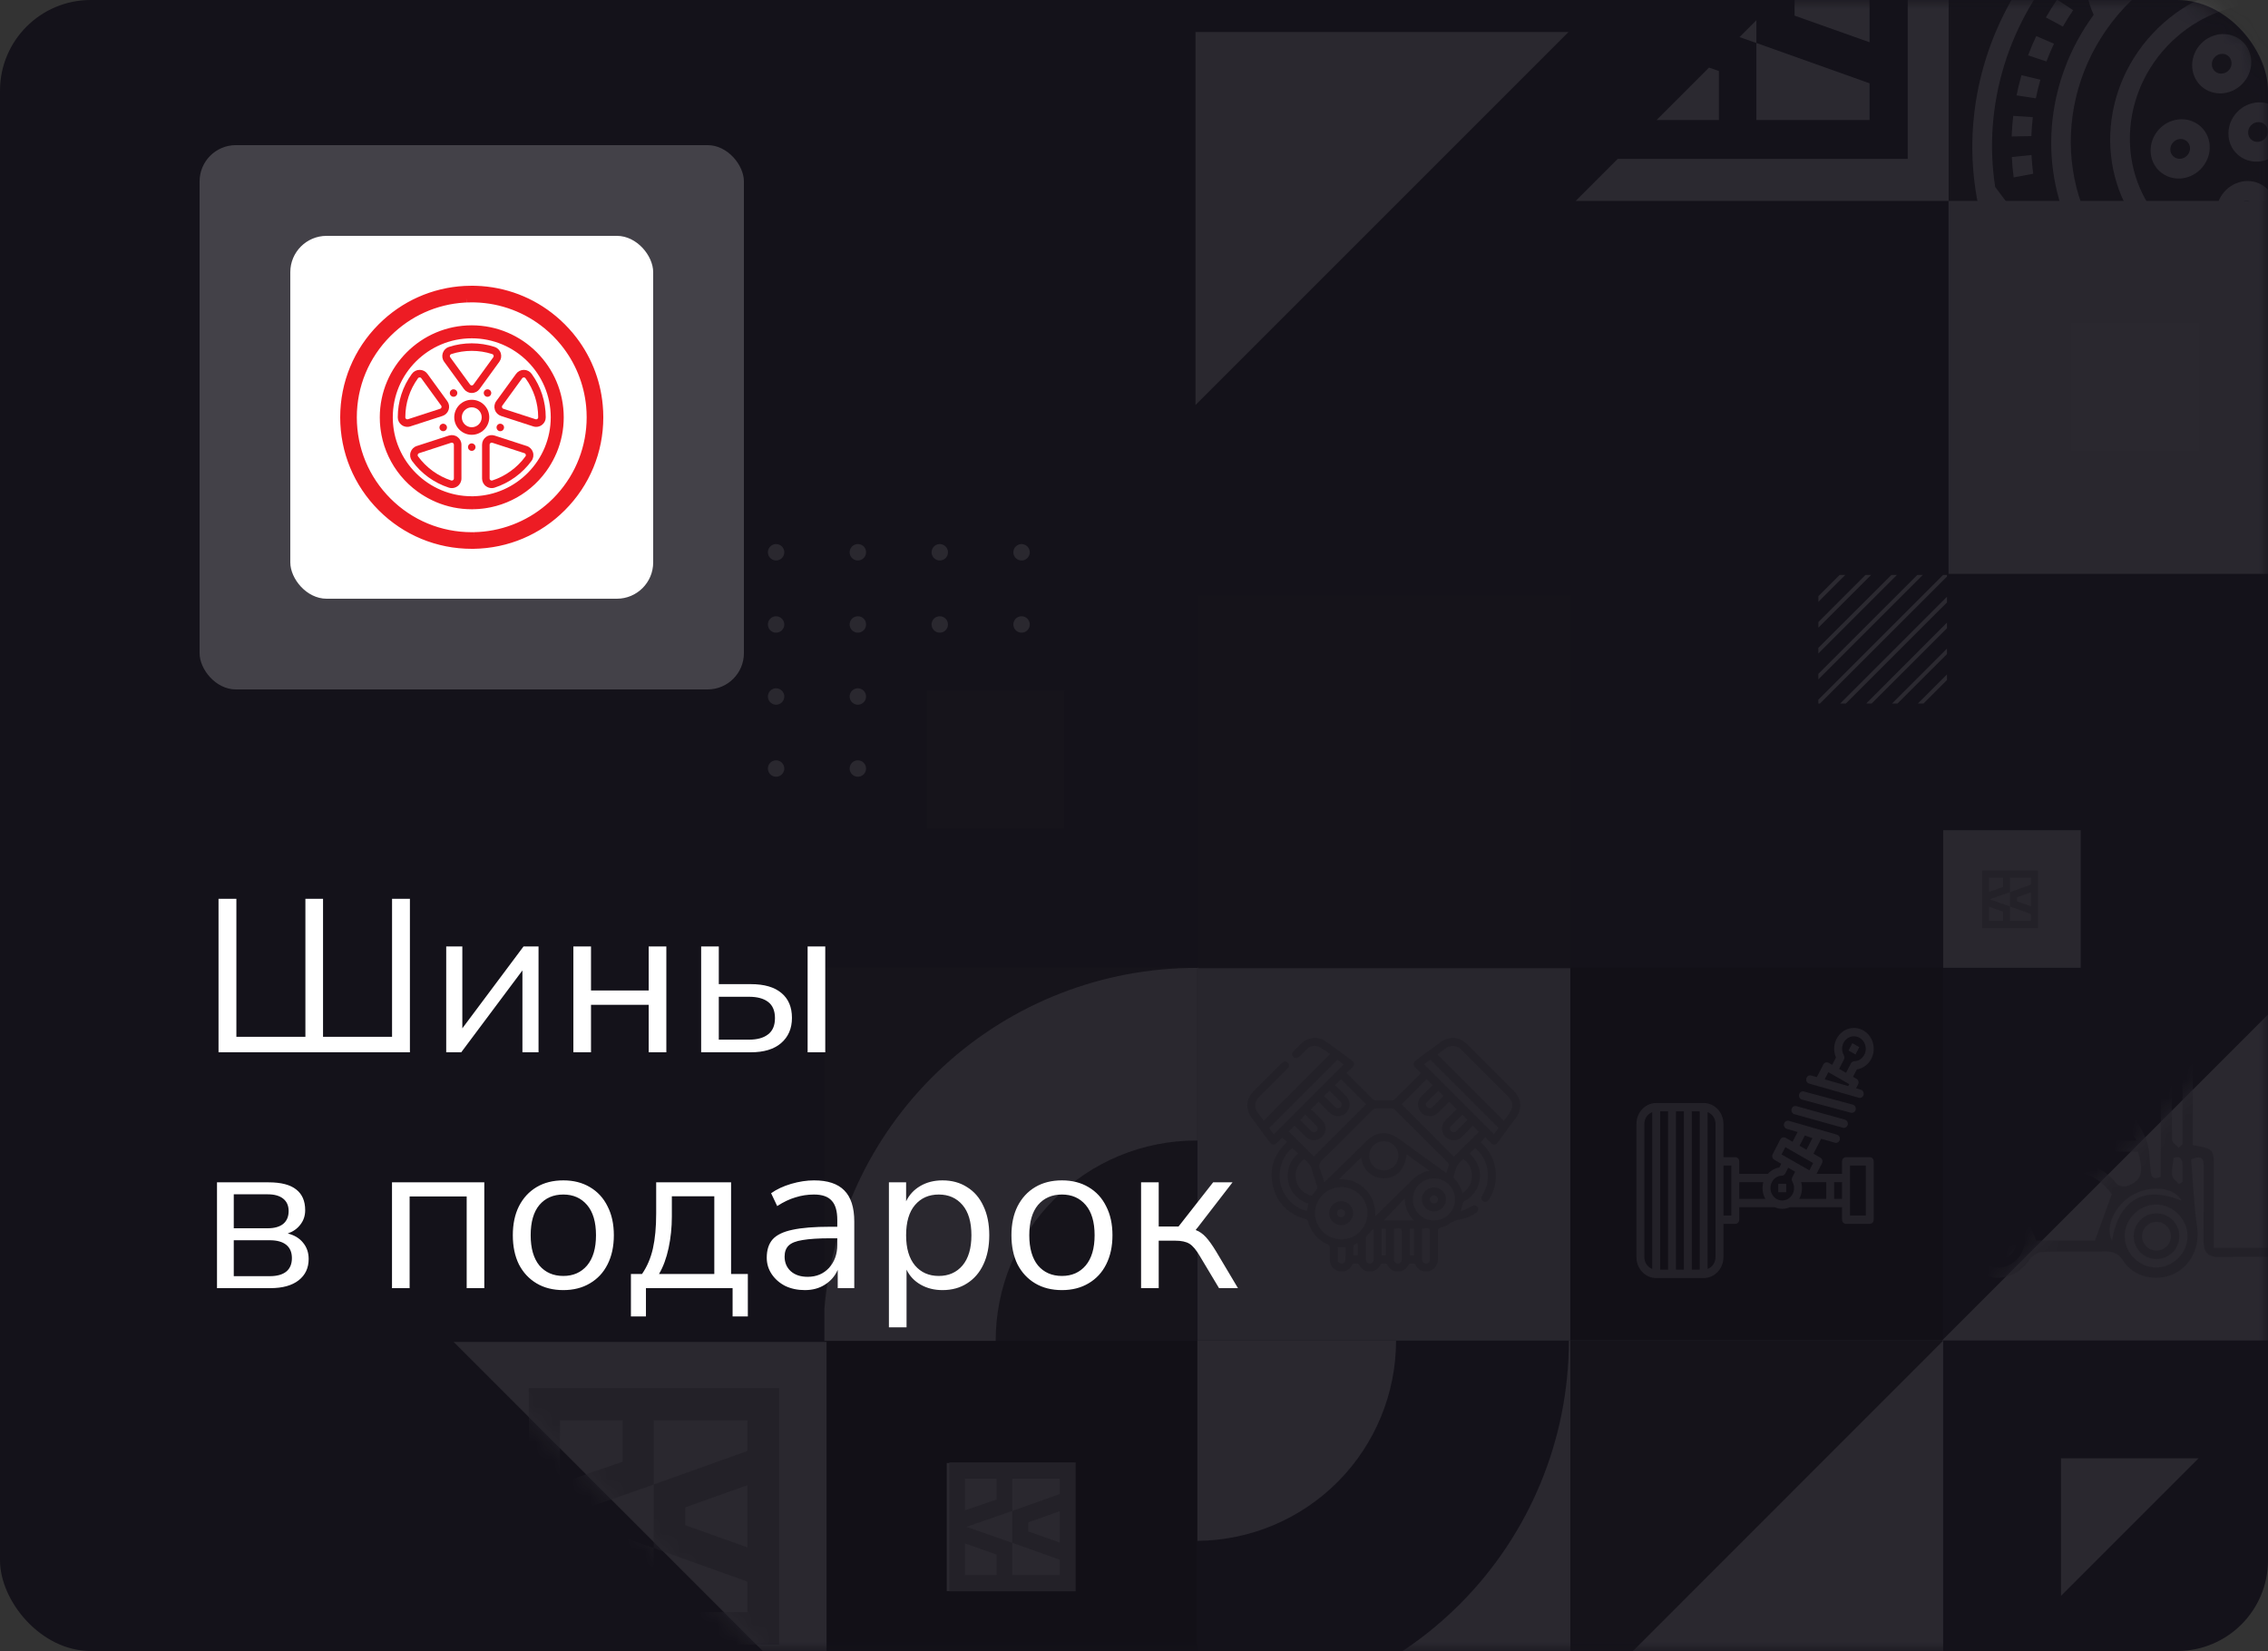 <svg width="125" height="91" viewBox="0 0 125 91" fill="none" xmlns="http://www.w3.org/2000/svg">
<rect x="0" y="0" width="125" height="91" fill="#333333" stroke="none"/>
<rect width="125" height="91" rx="5" fill="#14121A"/>
<g opacity="0.1">
<mask id="mask0_247_2279" style="mask-type:alpha" maskUnits="userSpaceOnUse" x="0" y="0" width="125" height="91">
<rect width="125" height="91" rx="5" fill="#FF1D1D"/>
</mask>
<g mask="url(#mask0_247_2279)">
<path d="M107.389 11.074V-9.481L127.944 -9.481V11.074H107.389Z" fill="#282828"/>
<path d="M106.015 38.775H105.705L107.305 37.175V37.485L106.015 38.775Z" fill="white"/>
<path d="M107.305 32.895V33.205L101.734 38.775H101.424L107.305 32.895Z" fill="white"/>
<path d="M107.305 35.751V36.053L104.582 38.775H104.281L107.305 35.751Z" fill="white"/>
<path d="M107.305 31.689V31.781L100.31 38.775H100.218V38.566L107.095 31.689H107.305Z" fill="white"/>
<path d="M107.305 34.319V34.629L103.158 38.775H102.857L107.305 34.319Z" fill="white"/>
<path d="M102.817 31.689H103.127L100.22 34.595V34.285L102.817 31.689Z" fill="white"/>
<path d="M101.393 31.689H101.703L100.22 33.171V32.861L101.393 31.689Z" fill="white"/>
<path d="M105.671 31.689H105.973L100.218 37.444V37.142L105.671 31.689Z" fill="white"/>
<path d="M104.247 31.689H104.549L100.218 36.019V35.709L104.247 31.689Z" fill="white"/>
<path d="M130.169 1.169C126.974 -1.827 121.806 -1.525 118.649 1.842C115.492 5.209 115.523 10.386 118.718 13.381C121.913 16.377 127.081 16.075 130.237 12.708C133.395 9.341 133.364 4.164 130.169 1.169ZM119.481 12.567C116.713 9.971 116.686 5.484 119.422 2.566C122.158 -0.352 126.637 -0.613 129.406 1.983C132.175 4.579 132.201 9.065 129.465 11.983C126.729 14.901 122.25 15.163 119.481 12.567Z" fill="#F4F4F4"/>
<path d="M125.606 8.362C126.238 7.688 126.232 6.653 125.592 6.054C124.954 5.455 123.92 5.515 123.288 6.188C122.657 6.862 122.663 7.897 123.302 8.496C123.941 9.096 124.975 9.035 125.606 8.362ZM124.065 7.682C123.853 7.483 123.851 7.137 124.061 6.913C124.271 6.688 124.616 6.668 124.829 6.868C125.042 7.067 125.044 7.413 124.833 7.637C124.623 7.861 124.278 7.882 124.065 7.682Z" fill="#F4F4F4"/>
<path d="M123.197 4.924C123.995 4.468 124.309 3.465 123.896 2.687C123.697 2.311 123.358 2.042 122.943 1.931C122.529 1.82 122.087 1.881 121.7 2.102C120.902 2.558 120.589 3.561 121.001 4.339C121.082 4.491 121.184 4.623 121.302 4.734C121.792 5.192 122.555 5.29 123.197 4.924ZM122.199 3.042C122.328 2.969 122.475 2.949 122.613 2.985C122.697 3.007 122.77 3.049 122.83 3.105C122.87 3.143 122.904 3.188 122.931 3.238C123.069 3.498 122.964 3.832 122.698 3.984C122.432 4.136 122.103 4.048 121.966 3.788C121.829 3.529 121.934 3.194 122.199 3.042Z" fill="#F4F4F4"/>
<path d="M121.767 7.857C121.621 6.978 120.781 6.418 119.895 6.61C119.465 6.703 119.089 6.957 118.835 7.325C118.582 7.693 118.481 8.13 118.552 8.557C118.609 8.906 118.777 9.205 119.013 9.427C119.371 9.762 119.889 9.92 120.423 9.804C121.31 9.611 121.912 8.738 121.767 7.857ZM120.246 8.739C120.104 8.77 119.96 8.744 119.842 8.665C119.725 8.588 119.646 8.465 119.623 8.323C119.575 8.03 119.776 7.738 120.071 7.674C120.249 7.636 120.422 7.688 120.541 7.8C120.62 7.874 120.676 7.974 120.695 8.089C120.744 8.384 120.543 8.675 120.246 8.739Z" fill="#F4F4F4"/>
<path d="M124.036 9.986C123.148 9.897 122.315 10.555 122.18 11.451C122.098 11.992 122.289 12.499 122.647 12.835C122.883 13.057 123.193 13.204 123.546 13.24C123.976 13.283 124.406 13.154 124.756 12.878C125.107 12.601 125.336 12.209 125.402 11.774C125.537 10.877 124.924 10.075 124.036 9.986ZM123.709 12.155C123.566 12.141 123.439 12.071 123.353 11.959C123.267 11.846 123.232 11.704 123.254 11.56C123.299 11.261 123.577 11.042 123.873 11.071C123.99 11.083 124.093 11.133 124.172 11.207C124.291 11.319 124.355 11.488 124.327 11.668C124.283 11.966 124.005 12.185 123.709 12.155Z" fill="#F4F4F4"/>
<path fill-rule="evenodd" clip-rule="evenodd" d="M124.233 23.058L124.854 21.929C126.309 21.102 127.348 19.694 127.7 18.052C129.482 17.429 131.16 16.37 132.556 14.881L131.784 14.157C127.785 18.422 121.239 18.805 117.192 15.01C113.145 11.215 113.106 4.658 117.105 0.393C121.105 -3.872 127.65 -4.255 131.697 -0.46C131.775 -0.387 131.862 -0.309 131.951 -0.23L131.959 -0.224C131.992 -0.194 132.025 -0.165 132.058 -0.135C132.064 -0.129 132.07 -0.124 132.077 -0.118C132.081 -0.114 132.086 -0.109 132.091 -0.105L131.316 0.722L132.763 0.726L137.43 -4.251L137.814 -5.435L137.428 -5.797L135.887 -4.154C135.845 -4.197 135.803 -4.24 135.761 -4.284C135.68 -4.368 135.599 -4.452 135.515 -4.531C129.338 -10.322 119.347 -9.738 113.243 -3.228C107.139 3.281 107.198 13.289 113.375 19.081C116.386 21.904 120.302 23.212 124.233 23.058ZM132.854 -0.919C132.803 -0.965 132.753 -1.012 132.702 -1.057C132.616 -1.132 132.534 -1.205 132.461 -1.274C131.534 -2.143 130.484 -2.802 129.37 -3.278C130.498 -4.126 131.928 -4.432 133.272 -4.063L134.834 -3.633C134.9 -3.57 134.964 -3.504 135.028 -3.439C135.06 -3.406 135.092 -3.373 135.124 -3.34L132.854 -0.919ZM132.739 -5.272C131.113 -5.443 129.468 -4.87 128.225 -3.69C124.194 -4.891 119.529 -3.739 116.333 -0.331C116.307 -0.303 116.284 -0.275 116.26 -0.246C116.239 -0.22 116.218 -0.194 116.194 -0.169C115.795 -1.466 116.019 -2.91 116.85 -4.098L117.819 -5.48C122.541 -8.12 128.296 -8.097 132.739 -5.272ZM114.016 -2.504C114.49 -3.01 114.992 -3.474 115.512 -3.903C114.766 -2.394 114.72 -0.677 115.392 0.817C112.642 4.562 112.316 9.444 114.411 13.23C113.039 13.272 111.751 12.685 110.925 11.585L109.965 10.306C109.276 5.894 110.622 1.115 114.016 -2.504ZM110.632 12.925C110.635 12.927 110.637 12.929 110.639 12.932C110.641 12.934 110.644 12.937 110.646 12.94C111.808 14.029 113.416 14.509 115.065 14.256C115.463 14.812 115.913 15.34 116.429 15.824C119.175 18.399 122.961 19.226 126.5 18.396C126.049 19.722 125.029 20.805 123.683 21.311L122.131 21.895C119.208 21.584 116.399 20.386 114.138 18.266C112.516 16.745 111.347 14.911 110.632 12.925Z" fill="#F4F4F4"/>
<path d="M113.204 2.41L112.226 1.987C112.063 2.335 111.911 2.693 111.777 3.051L112.79 3.388C112.914 3.059 113.054 2.73 113.204 2.41Z" fill="#F4F4F4"/>
<path d="M110.959 6.386C110.915 6.763 110.885 7.145 110.872 7.52L111.958 7.502C111.97 7.156 111.997 6.805 112.038 6.458L110.959 6.386Z" fill="#F4F4F4"/>
<path d="M112.455 4.395L111.413 4.144C111.307 4.51 111.216 4.885 111.141 5.258L112.205 5.42C112.274 5.076 112.358 4.731 112.455 4.395Z" fill="#F4F4F4"/>
<path d="M114.261 0.561L113.374 -0.023C113.158 0.295 112.951 0.625 112.759 0.96L113.694 1.465C113.871 1.157 114.062 0.852 114.261 0.561Z" fill="#F4F4F4"/>
<path d="M112.059 9.577C112.014 9.236 111.983 8.889 111.966 8.544L110.881 8.654C110.899 9.029 110.933 9.407 110.982 9.777L112.059 9.577Z" fill="#F4F4F4"/>
<path d="M117.409 17.985L116.797 18.916C117.108 19.112 117.43 19.297 117.757 19.465L118.292 18.49C117.992 18.335 117.695 18.165 117.409 17.985Z" fill="#F4F4F4"/>
<path d="M115.793 16.757L115.041 17.582C115.312 17.829 115.598 18.066 115.889 18.287L116.573 17.407C116.305 17.202 116.042 16.984 115.793 16.757Z" fill="#F4F4F4"/>
<path d="M119.217 18.918L118.762 19.93C119.103 20.07 119.455 20.197 119.808 20.307L120.179 19.264C119.854 19.163 119.531 19.047 119.217 18.918Z" fill="#F4F4F4"/>
<path d="M121.171 19.528L120.886 20.593C121.249 20.673 121.62 20.738 121.989 20.787L122.186 19.706C121.846 19.662 121.505 19.602 121.171 19.528Z" fill="#F4F4F4"/>
<path d="M113.546 15.963C113.771 16.254 114.011 16.538 114.259 16.806L115.072 16.043C114.845 15.797 114.625 15.536 114.418 15.268L113.546 15.963Z" fill="#F4F4F4"/>
<path d="M127.949 11.074V31.63H107.394V11.074H127.949Z" fill="#E7E7E7"/>
<path d="M121.205 17.817V24.878H114.144V17.817H121.205Z" fill="#F4F4F4"/>
<path d="M43.227 30.44C43.227 30.53 43.2 30.617 43.15 30.692C43.101 30.766 43.03 30.824 42.947 30.858C42.865 30.892 42.774 30.901 42.686 30.884C42.598 30.866 42.518 30.823 42.454 30.76C42.391 30.697 42.348 30.616 42.331 30.529C42.313 30.441 42.322 30.35 42.356 30.267C42.391 30.185 42.449 30.114 42.523 30.064C42.597 30.015 42.685 29.988 42.774 29.988C42.894 29.988 43.009 30.036 43.094 30.12C43.179 30.205 43.227 30.32 43.227 30.44Z" fill="#F0F0F0"/>
<path d="M47.732 30.44C47.732 30.53 47.706 30.618 47.656 30.693C47.605 30.767 47.534 30.825 47.451 30.859C47.368 30.893 47.277 30.901 47.189 30.883C47.101 30.865 47.02 30.821 46.957 30.757C46.894 30.693 46.852 30.612 46.835 30.523C46.819 30.435 46.829 30.344 46.865 30.262C46.9 30.179 46.959 30.109 47.035 30.06C47.11 30.012 47.199 29.986 47.288 29.988C47.347 29.988 47.406 30 47.46 30.023C47.515 30.046 47.564 30.079 47.605 30.121C47.647 30.163 47.679 30.213 47.701 30.268C47.723 30.323 47.733 30.381 47.732 30.44Z" fill="#F0F0F0"/>
<path d="M52.248 30.44C52.248 30.53 52.221 30.617 52.172 30.692C52.122 30.766 52.051 30.824 51.969 30.858C51.886 30.892 51.795 30.901 51.707 30.884C51.62 30.866 51.539 30.823 51.476 30.76C51.413 30.697 51.37 30.616 51.352 30.529C51.335 30.441 51.344 30.35 51.378 30.267C51.412 30.185 51.47 30.114 51.544 30.064C51.619 30.015 51.706 29.988 51.796 29.988C51.916 29.988 52.031 30.036 52.115 30.12C52.2 30.205 52.248 30.32 52.248 30.44Z" fill="#F0F0F0"/>
<path d="M56.756 30.44C56.756 30.53 56.729 30.617 56.68 30.692C56.63 30.766 56.559 30.824 56.477 30.858C56.394 30.892 56.303 30.901 56.215 30.884C56.127 30.866 56.047 30.823 55.984 30.76C55.92 30.697 55.877 30.616 55.86 30.529C55.842 30.441 55.851 30.35 55.886 30.267C55.92 30.185 55.978 30.114 56.052 30.064C56.127 30.015 56.214 29.988 56.303 29.988C56.423 29.988 56.538 30.036 56.623 30.12C56.708 30.205 56.756 30.32 56.756 30.44Z" fill="#F0F0F0"/>
<path d="M43.227 34.42C43.227 34.509 43.2 34.596 43.15 34.671C43.101 34.745 43.03 34.803 42.947 34.837C42.865 34.872 42.774 34.881 42.686 34.863C42.598 34.846 42.518 34.803 42.454 34.739C42.391 34.676 42.348 34.596 42.331 34.508C42.313 34.42 42.322 34.329 42.356 34.246C42.391 34.164 42.449 34.093 42.523 34.044C42.597 33.994 42.685 33.967 42.774 33.967C42.894 33.967 43.009 34.015 43.094 34.1C43.179 34.185 43.227 34.3 43.227 34.42Z" fill="#F0F0F0"/>
<path d="M47.732 34.42C47.732 34.51 47.706 34.597 47.656 34.672C47.605 34.746 47.534 34.804 47.451 34.838C47.368 34.872 47.277 34.881 47.189 34.863C47.101 34.844 47.02 34.8 46.957 34.736C46.894 34.672 46.852 34.591 46.835 34.503C46.819 34.414 46.829 34.323 46.865 34.241C46.9 34.158 46.959 34.088 47.035 34.039C47.11 33.991 47.199 33.966 47.288 33.967C47.347 33.967 47.406 33.979 47.46 34.002C47.515 34.025 47.564 34.058 47.605 34.1C47.647 34.142 47.679 34.192 47.701 34.247C47.723 34.302 47.733 34.361 47.732 34.42Z" fill="#F0F0F0"/>
<path d="M52.248 34.419C52.248 34.509 52.221 34.596 52.172 34.67C52.122 34.745 52.051 34.803 51.969 34.837C51.886 34.871 51.795 34.88 51.707 34.863C51.62 34.845 51.539 34.802 51.476 34.739C51.413 34.676 51.37 34.595 51.352 34.507C51.335 34.42 51.344 34.329 51.378 34.246C51.412 34.163 51.47 34.093 51.544 34.043C51.619 33.993 51.706 33.967 51.796 33.967C51.916 33.967 52.031 34.014 52.115 34.099C52.2 34.184 52.248 34.299 52.248 34.419Z" fill="#F0F0F0"/>
<path d="M56.756 34.419C56.756 34.509 56.729 34.596 56.68 34.67C56.63 34.745 56.559 34.803 56.477 34.837C56.394 34.871 56.303 34.88 56.215 34.863C56.127 34.845 56.047 34.802 55.984 34.739C55.92 34.676 55.877 34.595 55.86 34.507C55.842 34.42 55.851 34.329 55.886 34.246C55.92 34.163 55.978 34.093 56.052 34.043C56.127 33.993 56.214 33.967 56.303 33.967C56.423 33.967 56.538 34.014 56.623 34.099C56.708 34.184 56.756 34.299 56.756 34.419Z" fill="#F0F0F0"/>
<path d="M43.227 38.39C43.227 38.479 43.2 38.567 43.15 38.641C43.101 38.715 43.03 38.773 42.947 38.808C42.865 38.842 42.774 38.851 42.686 38.834C42.598 38.816 42.518 38.773 42.454 38.71C42.391 38.646 42.348 38.566 42.331 38.478C42.313 38.39 42.322 38.299 42.356 38.217C42.391 38.134 42.449 38.063 42.523 38.014C42.597 37.964 42.685 37.938 42.774 37.938C42.894 37.938 43.009 37.985 43.094 38.07C43.179 38.155 43.227 38.27 43.227 38.39Z" fill="#F0F0F0"/>
<path d="M47.732 38.39C47.732 38.48 47.706 38.567 47.656 38.642C47.605 38.716 47.534 38.774 47.451 38.808C47.368 38.842 47.277 38.851 47.189 38.833C47.101 38.814 47.02 38.77 46.957 38.706C46.894 38.642 46.852 38.561 46.836 38.473C46.819 38.384 46.829 38.293 46.865 38.211C46.9 38.128 46.959 38.058 47.035 38.01C47.11 37.961 47.199 37.936 47.288 37.937C47.407 37.94 47.52 37.988 47.603 38.073C47.686 38.157 47.732 38.271 47.732 38.39Z" fill="#F0F0F0"/>
<path d="M43.227 42.36C43.227 42.45 43.2 42.537 43.15 42.611C43.101 42.686 43.03 42.744 42.947 42.778C42.865 42.812 42.774 42.821 42.686 42.804C42.598 42.786 42.518 42.743 42.454 42.68C42.391 42.617 42.348 42.536 42.331 42.448C42.313 42.361 42.322 42.27 42.356 42.187C42.391 42.104 42.449 42.034 42.523 41.984C42.597 41.934 42.685 41.908 42.774 41.908C42.894 41.908 43.009 41.955 43.094 42.04C43.179 42.125 43.227 42.24 43.227 42.36Z" fill="#F0F0F0"/>
<path d="M47.732 42.36C47.732 42.45 47.706 42.538 47.656 42.612C47.605 42.687 47.534 42.745 47.451 42.779C47.368 42.813 47.277 42.821 47.189 42.803C47.101 42.785 47.02 42.741 46.957 42.677C46.894 42.613 46.852 42.531 46.836 42.443C46.819 42.355 46.829 42.264 46.865 42.181C46.9 42.099 46.959 42.029 47.035 41.98C47.11 41.931 47.199 41.906 47.288 41.908C47.407 41.91 47.52 41.959 47.603 42.043C47.686 42.128 47.732 42.242 47.732 42.36Z" fill="#F0F0F0"/>
<path d="M107.096 53.333V73.889H86.54V53.333H107.096Z" fill="black"/>
<path d="M58.668 38.08V45.66H51.087V38.08H58.668Z" fill="#282828"/>
<path d="M114.678 45.761V53.341H107.097V45.761H114.678Z" fill="#ECECEC"/>
<path d="M107.096 73.889V94.444H86.54V73.889H107.096Z" fill="#F4F4F4"/>
<path d="M65.986 73.897V94.453H45.431V73.897H65.986Z" fill="black"/>
<path d="M59.242 80.64V87.701H52.181V80.64H59.242Z" fill="#F4F4F4"/>
<path d="M65.992 73.888V53.333H86.548V73.888H65.992Z" fill="#E0E0E0"/>
<path d="M66.035 53.366V32.81H86.591V53.366H66.035Z" fill="#1D1D1D"/>
<path d="M107.096 73.897L86.549 94.453V73.897H107.096Z" fill="#1D1D1D"/>
<path fill-rule="evenodd" clip-rule="evenodd" d="M65.995 73.889V94.444H86.551V73.889H65.995ZM65.996 84.929V94.444C71.432 94.424 76.639 92.251 80.476 88.399C84.313 84.548 86.467 79.333 86.467 73.897H76.943C76.941 76.808 75.79 79.6 73.74 81.666C71.689 83.732 68.906 84.904 65.996 84.929Z" fill="#F0F0F0"/>
<path d="M45.438 73.897V53.341H65.993V73.897H45.438Z" fill="#282828"/>
<path d="M65.992 62.865H65.908C64.459 62.865 63.024 63.151 61.685 63.706C60.346 64.261 59.129 65.074 58.105 66.099C57.08 67.125 56.268 68.342 55.714 69.681C55.16 71.021 54.876 72.456 54.877 73.905H45.437V72.13C45.879 67.005 48.227 62.233 52.018 58.756C55.808 55.279 60.765 53.35 65.908 53.35H65.992V62.865Z" fill="#F4F4F4"/>
<path d="M113.591 80.38H121.172L113.591 87.961V80.38Z" fill="#F4F4F4"/>
<path d="M127.59 73.885H107.034L127.59 53.329V73.885Z" fill="#F0F0F0"/>
<path fill-rule="evenodd" clip-rule="evenodd" d="M86.844 11.074H107.399V-9.481L105.144 -7.226V8.758H89.16L86.844 11.074ZM91.303 6.615H94.737V3.916L94.193 3.725L91.303 6.615ZM95.873 2.045L96.803 2.369V6.615H103.039V4.591L96.803 2.369V1.115L95.873 2.045ZM101.391 -3.473L103.039 -4.06V-5.121L101.391 -3.473ZM98.907 0.861L103.039 2.329V-1.798L98.907 -0.33V0.861Z" fill="white"/>
<path d="M65.89 1.768H86.445L65.89 22.323V1.768Z" fill="#F4F4F4"/>
<path d="M52.32 80.608V87.709H59.282V80.608H52.32ZM53.184 81.504H54.929V82.648L53.184 83.246V81.504ZM54.929 86.813H53.184V85.071L54.929 85.685V86.813ZM58.402 85.021L56.674 84.407V83.909L58.402 83.296V85.021ZM58.402 82.35L55.793 83.279V85.038L58.402 85.967V86.813H55.793V85.038L53.266 84.158L55.793 83.279V81.504H58.402V82.35Z" fill="#B0B0B0"/>
<path d="M45.555 73.962H24.999L45.555 94.518L45.555 73.962Z" fill="#F0F0F0"/>
<mask id="mask1_247_2279" style="mask-type:alpha" maskUnits="userSpaceOnUse" x="24" y="73" width="22" height="22">
<path d="M45.555 73.962H24.999L45.555 94.518L45.555 73.962Z" fill="#D61C24"/>
</mask>
<g mask="url(#mask1_247_2279)">
<path d="M29.148 76.507L29.148 90.642H42.942L42.942 76.507H29.148ZM30.86 78.29H34.317V80.569L30.86 81.758V78.29ZM34.317 88.858H30.86V85.391L34.317 86.613V88.858ZM41.197 85.292L37.773 84.07V83.079L41.197 81.857V85.292ZM41.197 79.974L36.029 81.824V85.325L41.197 87.174V88.858H36.029V85.325L31.022 83.574L36.029 81.824V78.29H41.197V79.974Z" fill="#B0B0B0"/>
</g>
<path d="M109.244 47.971V51.163H112.322V47.971H109.244ZM109.626 48.374H110.397V48.889L109.626 49.157V48.374ZM110.397 50.761H109.626V49.977L110.397 50.253V50.761ZM111.933 49.955L111.169 49.679V49.456L111.933 49.18V49.955ZM111.933 48.755L110.779 49.172V49.963L111.933 50.38V50.761H110.779V49.963L109.662 49.567L110.779 49.172V48.374H111.933V48.755Z" fill="#B0B0B0"/>
<path d="M101.883 57.903L102.091 57.499L102.474 57.718L102.266 58.122L101.883 57.903Z" fill="#B0B0B0"/>
<path d="M98.742 61.132C98.711 61.255 98.78 61.381 98.897 61.413L101.57 62.157C101.589 62.163 101.607 62.165 101.626 62.165C101.747 62.165 101.844 62.062 101.844 61.935C101.844 61.831 101.777 61.74 101.682 61.713L99.008 60.969C98.891 60.937 98.772 61.01 98.742 61.132Z" fill="#B0B0B0"/>
<path d="M99.155 60.327C99.126 60.45 99.196 60.575 99.312 60.606L102.009 61.331C102.027 61.336 102.045 61.338 102.063 61.338C102.183 61.338 102.281 61.234 102.28 61.108C102.28 61.003 102.213 60.912 102.117 60.886L99.42 60.161C99.304 60.129 99.185 60.204 99.155 60.327Z" fill="#B0B0B0"/>
<path d="M98.01 65.712H98.446V65.252H98.01V65.712Z" fill="#B0B0B0"/>
<path d="M101.193 59.339L101.729 59.645L101.92 59.754L101.864 59.863L101.415 59.734L100.567 59.492L100.77 59.097L101.193 59.339ZM102.193 56.659H102.173C102.123 56.659 102.072 56.663 102.021 56.671C101.425 56.764 101.014 57.347 101.102 57.975C101.117 58.082 101.146 58.187 101.189 58.286L100.979 58.693L100.788 58.583C100.682 58.523 100.55 58.564 100.492 58.675L100.135 59.368L99.822 59.28C99.706 59.247 99.586 59.319 99.555 59.442C99.523 59.565 99.592 59.691 99.708 59.724L102.443 60.505C102.461 60.51 102.481 60.513 102.5 60.513C102.62 60.513 102.718 60.41 102.718 60.284C102.718 60.179 102.652 60.088 102.557 60.061L102.297 59.987L102.407 59.772C102.465 59.661 102.426 59.522 102.32 59.461L102.129 59.351L102.339 58.943C102.934 58.851 103.346 58.267 103.258 57.64C103.179 57.073 102.72 56.665 102.193 56.659ZM101.622 58.167C101.433 57.843 101.529 57.419 101.837 57.219C102.144 57.02 102.547 57.121 102.736 57.445C102.925 57.769 102.829 58.194 102.522 58.393C102.424 58.457 102.311 58.492 102.196 58.495C102.118 58.498 102.048 58.543 102.011 58.615L101.745 59.131L101.362 58.913L101.628 58.397C101.665 58.325 101.663 58.237 101.622 58.167Z" fill="#B0B0B0"/>
<path d="M102.833 66.998H101.961V64.242H102.833V66.998ZM101.525 66.079H101.089V65.16H101.525V66.079ZM100.653 66.079H99.16C99.17 66.063 99.178 66.047 99.187 66.03C99.217 65.97 99.243 65.907 99.262 65.842C99.265 65.83 99.269 65.819 99.272 65.808C99.289 65.747 99.301 65.683 99.308 65.62C99.31 65.607 99.31 65.594 99.311 65.582C99.317 65.516 99.317 65.451 99.311 65.385C99.311 65.38 99.31 65.374 99.309 65.368C99.303 65.305 99.291 65.243 99.275 65.181C99.273 65.175 99.273 65.168 99.271 65.161H100.653V66.079ZM98.784 65.125C98.972 65.448 98.877 65.869 98.571 66.067C98.383 66.189 98.15 66.202 97.951 66.102C97.945 66.099 97.924 66.091 97.918 66.089C97.601 65.907 97.483 65.489 97.655 65.154C97.671 65.125 97.689 65.097 97.709 65.07C97.784 64.965 97.886 64.885 98.002 64.84C98.07 64.814 98.14 64.8 98.211 64.798C98.289 64.796 98.359 64.75 98.396 64.678L98.558 64.364L98.941 64.583L98.779 64.896C98.742 64.968 98.744 65.055 98.784 65.125ZM98.398 63.227L99.931 64.104L99.723 64.507L98.819 63.99L98.574 63.851L98.19 63.631L98.398 63.227ZM99.474 62.583L99.892 62.734L99.563 63.371L99.18 63.152L99.474 62.583ZM95.858 66.079V65.16H97.183C97.166 65.224 97.154 65.289 97.148 65.355C97.148 65.363 97.146 65.371 97.145 65.38C97.139 65.445 97.139 65.51 97.145 65.575C97.145 65.585 97.146 65.595 97.147 65.605C97.154 65.669 97.165 65.732 97.182 65.793C97.185 65.803 97.187 65.813 97.19 65.823C97.208 65.885 97.231 65.944 97.258 66.001C97.263 66.01 97.267 66.019 97.272 66.028C97.281 66.045 97.288 66.063 97.298 66.079H95.858ZM95.422 64.931V66.998H94.987V64.242H95.422V64.931ZM94.551 64.012V69.295C94.549 69.586 94.375 69.845 94.115 69.942V61.298C94.375 61.395 94.549 61.654 94.551 61.945V64.012ZM93.679 69.984H93.243V61.255H93.679V69.984ZM92.807 69.984H92.371V61.255H92.807V69.984ZM91.935 69.984H91.499V61.255H91.935V69.984ZM91.063 69.942C90.803 69.845 90.629 69.586 90.627 69.295V61.945C90.629 61.654 90.803 61.395 91.063 61.298V69.942ZM103.051 63.782H101.743C101.623 63.782 101.525 63.885 101.525 64.012V64.701H100.119L100.418 64.121C100.476 64.009 100.437 63.87 100.331 63.809L99.948 63.59L100.372 62.766L101.129 62.984C101.245 63.017 101.365 62.945 101.397 62.823C101.429 62.7 101.36 62.574 101.244 62.541L98.592 61.777C98.476 61.746 98.357 61.82 98.327 61.943C98.298 62.063 98.365 62.185 98.477 62.22L99.076 62.393L98.798 62.932L98.415 62.713C98.309 62.653 98.177 62.694 98.119 62.805L97.704 63.613C97.646 63.724 97.685 63.864 97.791 63.924L98.174 64.143L98.068 64.35C97.995 64.361 97.922 64.38 97.853 64.407C97.694 64.469 97.552 64.57 97.437 64.701H95.858V64.012C95.858 63.885 95.761 63.782 95.64 63.782H94.987V61.945C94.986 61.311 94.498 60.797 93.897 60.796H91.281C90.68 60.797 90.192 61.311 90.192 61.945V69.295C90.192 69.929 90.68 70.443 91.281 70.444H93.897C94.498 70.443 94.986 69.929 94.987 69.295V67.457H95.64C95.761 67.457 95.858 67.355 95.858 67.228V66.538H97.814C98.08 66.659 98.382 66.659 98.648 66.538H101.525V67.228C101.525 67.355 101.623 67.457 101.743 67.457H103.051C103.171 67.457 103.269 67.355 103.269 67.228V64.012C103.269 63.885 103.171 63.782 103.051 63.782Z" fill="#B0B0B0"/>
<mask id="mask2_247_2279" style="mask-type:alpha" maskUnits="userSpaceOnUse" x="107" y="53" width="21" height="21">
<path d="M127.599 73.885H107.044L127.599 53.329V73.885Z" fill="#D61C24"/>
</mask>
<g mask="url(#mask2_247_2279)">
<path d="M109.851 64C109.851 62.474 109.847 61.003 109.851 59.532C109.855 58.55 110.122 58.279 111.09 58.274C112.27 58.268 113.456 58.287 114.638 58.268C115.361 58.256 115.887 58.531 116.246 59.164C116.901 60.318 117.631 61.434 118.209 62.625C118.465 63.156 118.465 63.827 118.522 64.439C118.557 64.819 118.602 65.062 119.092 64.869V57.48L118.289 57.226L118.28 56.96C118.546 56.914 118.812 56.831 119.078 56.827C120.855 56.801 120.855 56.807 120.855 58.581V63.118C122.015 63.321 122.016 63.321 122.016 64.468C122.016 65.842 122.016 67.216 122.016 68.778H126.619L126.643 69.082C126.448 69.147 126.254 69.265 126.058 69.268C124.803 69.284 123.548 69.263 122.293 69.281C121.659 69.29 121.442 68.979 121.448 68.388C121.461 67.012 121.448 65.635 121.454 64.26C121.457 63.857 121.352 63.654 120.764 63.905C120.867 65.121 120.909 66.39 121.092 67.638C121.245 68.688 120.776 69.764 119.795 70.218C118.832 70.662 117.598 70.393 117.024 69.494C116.733 69.039 116.414 68.973 115.955 68.981C114.821 69 113.686 68.967 112.553 69.004C112.325 69.012 112.022 69.186 111.893 69.378C111.253 70.329 110.219 70.687 109.264 70.232C108.309 69.778 107.964 68.774 108.257 67.656C108.411 67.065 108.386 66.421 108.396 65.8C108.416 64.525 108.584 64.293 109.851 64ZM112.209 68.377H115.467L116.39 65.822C115.826 65.006 115.011 64.528 113.842 64.618C112.813 64.698 111.773 64.635 110.738 64.635C108.853 64.635 108.839 64.649 108.987 66.526C108.99 66.564 109.035 66.599 109.06 66.635C110.9 66.171 111.666 66.585 112.209 68.377ZM113.106 59.481L113.399 59.474C113.796 59.953 113.556 60.547 113.594 61.084C113.637 61.673 113.604 62.269 113.604 62.862H117.749C117.006 61.594 116.328 60.407 115.608 59.248C115.489 59.055 115.182 58.88 114.955 58.871C113.951 58.83 112.946 58.853 111.867 58.853C111.867 59.926 111.862 60.932 111.867 61.938C111.872 62.834 112.02 62.954 113.105 62.846L113.106 59.481ZM110.418 64.072C111.525 64.072 112.516 64.124 113.497 64.06C114.749 63.981 115.841 64.201 116.661 65.252C116.757 65.376 117.088 65.429 117.255 65.367C118.045 65.066 118.172 64.621 117.833 63.478C116.181 63.478 114.517 63.482 112.855 63.478C111.692 63.473 111.305 63.077 111.299 61.899C111.295 60.892 111.299 59.885 111.299 58.834C110.868 58.873 110.427 58.706 110.421 59.296C110.411 60.859 110.418 62.422 110.418 64.072ZM118.802 66.391C117.859 66.413 117.068 67.245 117.1 68.18C117.132 69.128 117.962 69.901 118.903 69.861C119.824 69.821 120.577 69.032 120.568 68.116C120.558 67.173 119.734 66.369 118.802 66.391ZM110.141 66.97C109.377 66.963 108.713 67.602 108.689 68.371C108.682 68.563 108.714 68.754 108.782 68.934C108.85 69.114 108.954 69.278 109.087 69.416C109.22 69.555 109.379 69.666 109.556 69.743C109.732 69.819 109.922 69.859 110.114 69.861C110.914 69.87 111.592 69.191 111.578 68.398C111.567 67.641 110.9 66.978 110.141 66.97ZM120.075 63.262L120.289 63.075C120.289 61.314 120.295 59.554 120.277 57.793C120.277 57.66 120.101 57.528 120.007 57.395C119.904 57.518 119.713 57.64 119.711 57.764C119.692 59.454 119.689 61.144 119.715 62.834C119.717 62.978 119.949 63.119 120.075 63.262ZM120.229 66.176C119.892 65.479 118.649 65.298 117.652 65.801C116.593 66.337 115.985 67.589 116.401 68.38C116.786 66.13 118.144 65.326 120.228 66.176H120.229ZM120.102 65.271L120.287 65.151C120.287 64.792 120.298 64.433 120.28 64.078C120.275 63.98 120.204 63.84 120.126 63.803C120.034 63.761 119.805 63.798 119.8 63.826C119.749 64.151 119.681 64.487 119.721 64.807C119.741 64.975 119.967 65.117 120.101 65.271H120.102Z" fill="#B0B0B0"/>
<path fill-rule="evenodd" clip-rule="evenodd" d="M110.131 69.035C110.457 69.035 110.722 68.771 110.722 68.445C110.722 68.119 110.457 67.855 110.131 67.855C109.805 67.855 109.541 68.119 109.541 68.445C109.541 68.771 109.805 69.035 110.131 69.035ZM110.131 69.445C110.684 69.445 111.132 68.997 111.132 68.445C111.132 67.892 110.684 67.444 110.131 67.444C109.579 67.444 109.131 67.892 109.131 68.445C109.131 68.997 109.579 69.445 110.131 69.445Z" fill="#B0B0B0"/>
<path fill-rule="evenodd" clip-rule="evenodd" d="M118.855 68.933C119.294 68.933 119.65 68.576 119.65 68.137C119.65 67.698 119.294 67.342 118.855 67.342C118.415 67.342 118.059 67.698 118.059 68.137C118.059 68.576 118.415 68.933 118.855 68.933ZM118.855 69.394C119.549 69.394 120.112 68.832 120.112 68.137C120.112 67.443 119.549 66.88 118.855 66.88C118.16 66.88 117.598 67.443 117.598 68.137C117.598 68.832 118.16 69.394 118.855 69.394Z" fill="#B0B0B0"/>
</g>
<path d="M70.934 62.937L70.665 62.706C70.591 62.78 70.503 62.868 70.414 62.957C70.228 63.145 70.11 63.138 69.955 62.928C69.631 62.488 69.307 62.048 68.983 61.608C68.634 61.136 68.668 60.569 69.081 60.152C69.593 59.634 70.109 59.121 70.624 58.608C70.758 58.474 70.915 58.475 71.001 58.608C71.064 58.703 71.047 58.805 70.947 58.906C70.547 59.308 70.146 59.709 69.744 60.11C69.628 60.226 69.51 60.342 69.395 60.459C69.144 60.715 69.118 61.041 69.326 61.331C69.434 61.481 69.545 61.627 69.647 61.765L73.31 58.098C73.106 57.966 72.897 57.796 72.66 57.688C72.423 57.581 72.192 57.667 72.005 57.848C71.879 57.971 71.757 58.099 71.631 58.223C71.51 58.343 71.382 58.354 71.284 58.257C71.186 58.159 71.198 58.037 71.321 57.911C71.459 57.771 71.596 57.628 71.74 57.495C72.118 57.15 72.662 57.105 73.08 57.402C73.566 57.747 74.042 58.105 74.52 58.46C74.653 58.559 74.662 58.699 74.545 58.821C74.444 58.928 74.333 59.026 74.22 59.134C74.255 59.174 74.276 59.203 74.301 59.227C74.751 59.679 75.2 60.131 75.654 60.578C75.704 60.623 75.768 60.649 75.835 60.652C76.126 60.66 76.418 60.658 76.71 60.652C76.766 60.652 76.819 60.632 76.862 60.597C77.336 60.128 77.805 59.657 78.276 59.186C78.287 59.172 78.298 59.157 78.308 59.142C78.215 59.049 78.121 58.954 78.026 58.86C77.857 58.691 77.867 58.569 78.061 58.426C78.5 58.101 78.94 57.777 79.38 57.453C79.876 57.087 80.438 57.132 80.874 57.567C81.725 58.42 82.576 59.272 83.427 60.123C83.867 60.562 83.91 61.126 83.54 61.627C83.215 62.066 82.89 62.506 82.566 62.946C82.43 63.13 82.303 63.14 82.14 62.975C82.048 62.882 81.96 62.784 81.86 62.677C81.772 62.78 81.699 62.866 81.607 62.975C81.64 62.993 81.671 63.015 81.7 63.04C82.103 63.429 82.361 63.944 82.43 64.499C82.499 65.055 82.376 65.617 82.082 66.093C82.049 66.15 82.002 66.196 81.946 66.228C81.858 66.271 81.767 66.25 81.7 66.172C81.626 66.086 81.626 65.992 81.686 65.899C81.834 65.664 81.941 65.411 81.981 65.135C82.088 64.39 81.852 63.769 81.301 63.266L81.007 63.581C81.091 63.68 81.207 63.792 81.296 63.923C81.825 64.701 81.561 65.747 80.725 66.198C80.692 66.213 80.664 66.236 80.644 66.266C80.623 66.295 80.611 66.329 80.608 66.365C80.591 66.488 80.55 66.612 80.51 66.773C80.693 66.69 80.855 66.618 81.014 66.543C81.055 66.524 81.09 66.493 81.13 66.472C81.251 66.405 81.373 66.435 81.44 66.546C81.503 66.649 81.474 66.77 81.361 66.846C81.115 67.013 80.846 67.144 80.552 67.195C80.299 67.239 80.07 67.306 79.86 67.47C79.73 67.572 79.552 67.624 79.387 67.666C79.273 67.695 79.248 67.74 79.25 67.847C79.255 68.365 79.255 68.883 79.251 69.4C79.248 69.817 78.943 70.111 78.546 70.082C78.306 70.064 78.123 69.942 78.017 69.729C77.958 69.61 77.867 69.66 77.786 69.649C77.712 69.639 77.661 69.655 77.62 69.734C77.501 69.958 77.308 70.079 77.053 70.083C76.791 70.087 76.591 69.966 76.472 69.736C76.419 69.635 76.349 69.648 76.269 69.648C76.189 69.648 76.119 69.635 76.066 69.737C75.948 69.966 75.746 70.087 75.485 70.083C75.227 70.081 75.033 69.958 74.916 69.733C74.871 69.645 74.811 69.642 74.737 69.649C74.658 69.656 74.576 69.617 74.518 69.729C74.454 69.859 74.347 69.964 74.216 70.026C74.084 70.087 73.936 70.103 73.794 70.069C73.49 69.995 73.293 69.748 73.286 69.424C73.281 69.198 73.282 68.972 73.286 68.746C73.287 68.67 73.265 68.63 73.191 68.598C72.618 68.344 72.249 67.915 72.089 67.306C72.08 67.282 72.065 67.26 72.047 67.242C72.028 67.224 72.005 67.21 71.981 67.202C71.046 66.947 70.418 66.362 70.172 65.429C69.928 64.505 70.177 63.691 70.859 63.015C70.882 62.992 70.904 62.968 70.934 62.937ZM72.987 65.164C73.03 65.124 73.061 65.097 73.089 65.069C73.842 64.334 74.594 63.599 75.346 62.863C75.853 62.368 76.475 62.321 77.053 62.735C77.82 63.287 78.585 63.84 79.349 64.396C79.464 64.48 79.581 64.562 79.711 64.656C79.756 64.517 79.792 64.392 79.838 64.27C79.868 64.191 79.855 64.139 79.793 64.077C78.82 63.109 77.849 62.139 76.879 61.169C76.832 61.127 76.773 61.102 76.71 61.098C76.419 61.091 76.127 61.09 75.835 61.098C75.768 61.101 75.705 61.127 75.655 61.172C74.737 62.084 73.83 63.007 72.902 63.909C72.713 64.093 72.656 64.244 72.764 64.486C72.858 64.699 72.911 64.928 72.987 65.164ZM79.223 58.115L82.881 61.778C82.98 61.643 83.082 61.506 83.182 61.367C83.429 61.026 83.404 60.72 83.103 60.421C82.768 60.087 82.434 59.753 82.101 59.419C81.581 58.899 81.061 58.379 80.541 57.859C80.31 57.63 79.998 57.58 79.743 57.742C79.563 57.856 79.398 57.989 79.223 58.115ZM78.774 64.525L77.524 63.627C77.427 64.435 77.024 64.89 76.379 64.943C76.086 64.973 75.792 64.894 75.552 64.722C75.242 64.501 75.071 64.195 75.021 63.796L73.796 64.995C74.394 64.974 74.872 65.164 75.263 65.562C75.653 65.96 75.817 66.457 75.798 67.024C75.812 67.016 75.826 67.007 75.839 66.996L77.132 65.728C77.361 65.503 77.592 65.281 77.817 65.052C78.076 64.788 78.376 64.599 78.774 64.526V64.525ZM73.911 65.434C73.53 65.435 73.166 65.588 72.897 65.857C72.629 66.127 72.478 66.492 72.478 66.872C72.479 67.659 73.129 68.306 73.917 68.306C74.107 68.308 74.296 68.272 74.472 68.201C74.648 68.129 74.809 68.024 74.944 67.89C75.079 67.756 75.186 67.597 75.259 67.421C75.332 67.245 75.369 67.057 75.369 66.867C75.368 66.676 75.33 66.488 75.257 66.313C75.183 66.138 75.075 65.978 74.939 65.845C74.804 65.712 74.643 65.607 74.466 65.536C74.29 65.465 74.101 65.43 73.911 65.433V65.434ZM73.58 59.818C73.684 59.916 73.789 60.015 73.892 60.115C73.994 60.216 74.096 60.317 74.196 60.421C74.47 60.71 74.439 61.148 74.129 61.389C73.868 61.591 73.518 61.566 73.266 61.32C73.064 61.123 72.869 60.917 72.676 60.719L72.235 61.156C72.269 61.174 72.314 61.186 72.342 61.215C72.522 61.39 72.702 61.564 72.874 61.747C73.108 61.997 73.122 62.347 72.918 62.602C72.673 62.908 72.239 62.933 71.95 62.651C71.745 62.452 71.547 62.244 71.353 62.047L71.03 62.364L72.409 63.745L75.289 60.867L73.908 59.486L73.58 59.818ZM77.252 60.865L80.133 63.752L81.503 62.384L81.178 62.049C80.981 62.251 80.784 62.461 80.576 62.66C80.39 62.84 80.164 62.897 79.916 62.811C79.668 62.724 79.523 62.547 79.484 62.29C79.449 62.061 79.533 61.871 79.695 61.712C79.892 61.52 80.088 61.328 80.281 61.139L79.87 60.727C79.843 60.751 79.813 60.778 79.785 60.807C79.612 60.979 79.442 61.15 79.27 61.321C79.118 61.471 78.936 61.545 78.722 61.516C78.458 61.481 78.276 61.333 78.189 61.082C78.103 60.831 78.165 60.601 78.349 60.413C78.55 60.208 78.758 60.011 78.957 59.816L78.627 59.485L77.252 60.865ZM79.026 67.27C79.256 67.271 79.481 67.204 79.673 67.077C79.864 66.95 80.014 66.769 80.103 66.557C80.191 66.344 80.215 66.111 80.171 65.885C80.127 65.659 80.016 65.452 79.854 65.289C79.692 65.126 79.485 65.015 79.26 64.97C79.034 64.924 78.8 64.947 78.588 65.035C78.375 65.122 78.193 65.271 78.065 65.462C77.937 65.653 77.869 65.878 77.869 66.108C77.869 66.415 77.991 66.71 78.208 66.928C78.424 67.146 78.719 67.269 79.026 67.27ZM73.717 58.414L69.95 62.179L70.201 62.516L74.053 58.665L73.717 58.414ZM82.593 62.169L78.832 58.405L78.487 58.66L82.338 62.513L82.593 62.169ZM76.268 64.509C76.427 64.509 76.582 64.462 76.714 64.374C76.847 64.285 76.95 64.16 77.011 64.013C77.072 63.866 77.088 63.705 77.057 63.549C77.026 63.393 76.95 63.249 76.838 63.137C76.726 63.024 76.583 62.947 76.427 62.916C76.271 62.884 76.109 62.9 75.962 62.96C75.815 63.02 75.689 63.123 75.601 63.255C75.512 63.387 75.464 63.542 75.463 63.701C75.463 63.807 75.483 63.912 75.523 64.01C75.563 64.108 75.623 64.198 75.697 64.273C75.772 64.348 75.861 64.407 75.959 64.448C76.057 64.488 76.162 64.509 76.268 64.509ZM71.545 63.58L71.228 63.282C70.668 63.69 70.39 64.58 70.599 65.344C70.824 66.162 71.536 66.665 72.035 66.741C72.06 66.605 72.084 66.469 72.109 66.333C70.904 65.992 70.551 64.413 71.545 63.58ZM71.877 63.883C71.513 64.176 71.352 64.543 71.427 64.989C71.502 65.434 71.772 65.73 72.197 65.887C72.271 65.914 72.312 65.901 72.356 65.833C72.419 65.737 72.504 65.657 72.568 65.561C72.595 65.522 72.613 65.457 72.6 65.414C72.507 65.103 72.385 64.8 72.311 64.486C72.247 64.219 72.066 64.062 71.877 63.883ZM80.599 65.766C80.948 65.52 81.128 65.204 81.125 64.796C81.121 64.417 80.963 64.113 80.642 63.876C80.522 64.014 80.382 64.128 80.304 64.275C80.213 64.448 80.174 64.645 80.12 64.835C80.115 64.855 80.115 64.876 80.119 64.897C80.123 64.917 80.132 64.936 80.144 64.952C80.367 65.176 80.515 65.441 80.599 65.766ZM77.425 66.096L77.393 66.081C77.014 66.483 76.635 66.885 76.278 67.263H77.918C77.591 66.927 77.433 66.543 77.425 66.096ZM76.828 67.722V68.82C76.828 69.021 76.825 69.222 76.829 69.423C76.832 69.551 76.917 69.638 77.032 69.642C77.155 69.648 77.245 69.563 77.257 69.43C77.26 69.394 77.259 69.356 77.259 69.32V68.077C77.26 67.68 77.26 67.68 76.829 67.722H76.828ZM78.381 67.727V68.693C78.381 68.935 78.379 69.178 78.382 69.42C78.384 69.55 78.466 69.636 78.582 69.642C78.705 69.649 78.795 69.565 78.808 69.432C78.811 69.395 78.809 69.358 78.809 69.321C78.809 68.902 78.809 68.483 78.809 68.063C78.81 67.662 78.81 67.662 78.382 67.727H78.381ZM75.707 67.782L75.661 67.753C75.544 67.879 75.426 68.004 75.316 68.134C75.29 68.17 75.277 68.213 75.278 68.257C75.275 68.63 75.276 69.004 75.278 69.377C75.278 69.55 75.362 69.646 75.5 69.643C75.632 69.64 75.709 69.545 75.71 69.379C75.71 68.981 75.71 68.583 75.71 68.185L75.707 67.782ZM73.274 60.123L72.97 60.407C73.179 60.614 73.381 60.818 73.588 61.017C73.682 61.107 73.803 61.102 73.884 61.017C73.965 60.932 73.967 60.82 73.879 60.729C73.68 60.523 73.474 60.323 73.274 60.123ZM79.274 60.12C79.064 60.328 78.851 60.531 78.646 60.743C78.565 60.827 78.578 60.943 78.656 61.02C78.734 61.096 78.85 61.108 78.934 61.027C79.145 60.825 79.348 60.613 79.558 60.402C79.46 60.306 79.367 60.214 79.274 60.12ZM71.66 61.735C71.861 61.937 72.061 62.143 72.267 62.343C72.356 62.431 72.472 62.427 72.554 62.348C72.574 62.33 72.59 62.308 72.601 62.283C72.613 62.259 72.619 62.233 72.62 62.206C72.62 62.179 72.615 62.152 72.605 62.127C72.595 62.102 72.58 62.079 72.561 62.06C72.359 61.851 72.15 61.649 71.94 61.439L71.66 61.735ZM80.601 61.443C80.385 61.657 80.169 61.862 79.962 62.078C79.888 62.156 79.905 62.272 79.979 62.346C80.053 62.419 80.17 62.435 80.246 62.36C80.461 62.153 80.666 61.936 80.875 61.724L80.601 61.443ZM76.379 69.199V67.722H76.154V69.199H76.379ZM77.707 67.719V69.199H77.932V67.719H77.707ZM73.732 68.744C73.732 68.992 73.724 69.233 73.736 69.472C73.741 69.582 73.846 69.649 73.955 69.642C74.007 69.64 74.056 69.618 74.092 69.581C74.129 69.544 74.149 69.495 74.15 69.443C74.156 69.3 74.153 69.156 74.153 69.013C74.153 68.921 74.153 68.829 74.153 68.744H73.732ZM74.826 68.501C74.734 68.561 74.613 68.599 74.605 68.652C74.58 68.831 74.595 69.015 74.595 69.194H74.836C74.836 68.995 74.836 68.807 74.836 68.619C74.835 68.592 74.831 68.565 74.826 68.501Z" fill="#B0B0B0"/>
<path d="M73.911 67.53C73.78 67.529 73.653 67.489 73.545 67.415C73.437 67.342 73.353 67.238 73.304 67.116C73.255 66.995 73.243 66.862 73.27 66.734C73.296 66.606 73.36 66.489 73.453 66.397C73.546 66.305 73.664 66.243 73.792 66.218C73.92 66.194 74.053 66.207 74.174 66.258C74.294 66.308 74.397 66.393 74.469 66.502C74.542 66.611 74.58 66.739 74.58 66.87C74.58 66.957 74.562 67.043 74.528 67.124C74.495 67.205 74.445 67.278 74.383 67.339C74.321 67.401 74.247 67.449 74.166 67.482C74.085 67.515 73.998 67.531 73.911 67.53ZM73.911 67.09C73.955 67.091 73.998 67.079 74.035 67.055C74.072 67.031 74.101 66.996 74.119 66.955C74.136 66.915 74.141 66.87 74.132 66.827C74.124 66.783 74.103 66.743 74.072 66.712C74.041 66.681 74.001 66.659 73.958 66.651C73.915 66.642 73.87 66.647 73.829 66.663C73.788 66.68 73.754 66.709 73.729 66.746C73.705 66.783 73.692 66.826 73.692 66.87C73.693 66.928 73.716 66.983 73.757 67.024C73.797 67.065 73.852 67.089 73.91 67.09H73.911Z" fill="#B0B0B0"/>
<path d="M79.031 66.773C78.9 66.773 78.772 66.734 78.663 66.661C78.553 66.588 78.468 66.485 78.418 66.364C78.368 66.243 78.354 66.11 78.38 65.981C78.405 65.852 78.468 65.734 78.56 65.641C78.653 65.548 78.77 65.485 78.899 65.459C79.028 65.433 79.161 65.445 79.282 65.495C79.404 65.544 79.507 65.629 79.581 65.737C79.654 65.846 79.694 65.974 79.695 66.105C79.695 66.193 79.678 66.279 79.645 66.36C79.612 66.441 79.563 66.514 79.501 66.576C79.439 66.638 79.366 66.688 79.285 66.721C79.205 66.755 79.118 66.773 79.031 66.773ZM79.253 66.109C79.253 66.079 79.247 66.05 79.236 66.023C79.224 65.996 79.208 65.972 79.187 65.951C79.166 65.931 79.142 65.915 79.115 65.903C79.088 65.892 79.059 65.887 79.029 65.887C79 65.887 78.971 65.893 78.944 65.904C78.917 65.915 78.893 65.932 78.872 65.953C78.852 65.973 78.835 65.998 78.824 66.025C78.813 66.052 78.808 66.081 78.808 66.11C78.808 66.169 78.832 66.226 78.874 66.267C78.915 66.309 78.972 66.332 79.031 66.332C79.09 66.332 79.147 66.308 79.188 66.266C79.23 66.224 79.253 66.168 79.253 66.109Z" fill="#B0B0B0"/>
</g>
</g>
<path d="M12.044 58V49.54H13.028V57.148H16.832V49.54H17.804V57.148H21.608V49.54H22.592V58H12.044ZM24.593 58V52.168H25.481V56.68L28.853 52.168H29.681V58H28.793V53.488L25.421 58H24.593ZM31.601 58V52.168H32.573V54.592H35.753V52.168H36.725V58H35.753V55.384H32.573V58H31.601ZM38.644 58V52.168H39.616V54.244H41.38C42.124 54.244 42.688 54.408 43.072 54.736C43.456 55.056 43.648 55.512 43.648 56.104C43.648 56.688 43.448 57.152 43.048 57.496C42.656 57.832 42.1 58 41.38 58H38.644ZM44.512 58V52.168H45.484V58H44.512ZM39.616 57.304H41.284C41.732 57.304 42.08 57.208 42.328 57.016C42.584 56.824 42.712 56.524 42.712 56.116C42.712 55.716 42.588 55.42 42.34 55.228C42.092 55.036 41.74 54.94 41.284 54.94H39.616V57.304ZM11.96 71V65.168H14.804C15.492 65.168 16 65.3 16.328 65.564C16.656 65.82 16.82 66.2 16.82 66.704C16.82 67.008 16.732 67.272 16.556 67.496C16.388 67.72 16.156 67.884 15.86 67.988C16.22 68.076 16.5 68.244 16.7 68.492C16.908 68.74 17.012 69.04 17.012 69.392C17.012 69.888 16.828 70.28 16.46 70.568C16.092 70.856 15.572 71 14.9 71H11.96ZM12.884 67.7H14.756C15.124 67.7 15.408 67.62 15.608 67.46C15.808 67.292 15.908 67.056 15.908 66.752C15.908 66.456 15.808 66.228 15.608 66.068C15.408 65.908 15.124 65.828 14.756 65.828H12.884V67.7ZM12.884 70.34H14.864C15.264 70.34 15.568 70.256 15.776 70.088C15.984 69.92 16.088 69.672 16.088 69.344C16.088 69.024 15.984 68.78 15.776 68.612C15.568 68.444 15.264 68.36 14.864 68.36H12.884V70.34ZM21.605 71V65.168H26.692V71H25.721V65.948H22.576V71H21.605ZM31.048 71.108C30.48 71.108 29.988 70.984 29.572 70.736C29.156 70.488 28.832 70.14 28.6 69.692C28.376 69.236 28.264 68.7 28.264 68.084C28.264 67.468 28.376 66.936 28.6 66.488C28.832 66.032 29.156 65.68 29.572 65.432C29.988 65.184 30.48 65.06 31.048 65.06C31.608 65.06 32.096 65.184 32.512 65.432C32.936 65.68 33.26 66.032 33.484 66.488C33.716 66.936 33.832 67.468 33.832 68.084C33.832 68.7 33.716 69.236 33.484 69.692C33.26 70.14 32.936 70.488 32.512 70.736C32.096 70.984 31.608 71.108 31.048 71.108ZM31.048 70.328C31.592 70.328 32.028 70.136 32.356 69.752C32.684 69.36 32.848 68.804 32.848 68.084C32.848 67.356 32.684 66.8 32.356 66.416C32.028 66.032 31.592 65.84 31.048 65.84C30.496 65.84 30.056 66.032 29.728 66.416C29.408 66.8 29.248 67.356 29.248 68.084C29.248 68.804 29.408 69.36 29.728 69.752C30.056 70.136 30.496 70.328 31.048 70.328ZM34.773 72.56V70.22H35.385C35.665 69.812 35.865 69.344 35.985 68.816C36.105 68.28 36.165 67.636 36.165 66.884V65.168H40.293V70.22H41.217V72.56H40.377V71H35.601V72.56H34.773ZM36.321 70.22H39.369V65.936H37.029V67.052C37.029 67.652 36.969 68.232 36.849 68.792C36.729 69.352 36.553 69.828 36.321 70.22ZM44.359 71.108C43.959 71.108 43.599 71.032 43.279 70.88C42.967 70.72 42.719 70.504 42.535 70.232C42.351 69.96 42.259 69.656 42.259 69.32C42.259 68.896 42.367 68.56 42.583 68.312C42.807 68.064 43.171 67.888 43.675 67.784C44.187 67.672 44.883 67.616 45.763 67.616H46.147V67.244C46.147 66.748 46.043 66.392 45.835 66.176C45.635 65.952 45.311 65.84 44.863 65.84C44.511 65.84 44.171 65.892 43.843 65.996C43.515 66.092 43.179 66.252 42.835 66.476L42.499 65.768C42.803 65.552 43.171 65.38 43.603 65.252C44.043 65.124 44.463 65.06 44.863 65.06C45.615 65.06 46.171 65.244 46.531 65.612C46.899 65.98 47.083 66.552 47.083 67.328V71H46.171V69.992C46.019 70.336 45.783 70.608 45.463 70.808C45.151 71.008 44.783 71.108 44.359 71.108ZM44.515 70.376C44.995 70.376 45.387 70.212 45.691 69.884C45.995 69.548 46.147 69.124 46.147 68.612V68.252H45.775C45.127 68.252 44.615 68.284 44.239 68.348C43.871 68.404 43.611 68.508 43.459 68.66C43.315 68.804 43.243 69.004 43.243 69.26C43.243 69.588 43.355 69.856 43.579 70.064C43.811 70.272 44.123 70.376 44.515 70.376ZM48.992 73.16V65.168H49.94V66.212C50.115 65.852 50.376 65.572 50.719 65.372C51.072 65.164 51.48 65.06 51.944 65.06C52.464 65.06 52.916 65.184 53.3 65.432C53.691 65.672 53.992 66.02 54.2 66.476C54.416 66.924 54.523 67.46 54.523 68.084C54.523 68.7 54.416 69.236 54.2 69.692C53.992 70.14 53.691 70.488 53.3 70.736C52.916 70.984 52.464 71.108 51.944 71.108C51.495 71.108 51.096 71.008 50.743 70.808C50.392 70.608 50.132 70.332 49.964 69.98V73.16H48.992ZM51.739 70.328C52.283 70.328 52.719 70.136 53.047 69.752C53.376 69.36 53.539 68.804 53.539 68.084C53.539 67.356 53.376 66.8 53.047 66.416C52.719 66.032 52.283 65.84 51.739 65.84C51.196 65.84 50.76 66.032 50.431 66.416C50.103 66.8 49.94 67.356 49.94 68.084C49.94 68.804 50.103 69.36 50.431 69.752C50.76 70.136 51.196 70.328 51.739 70.328ZM58.529 71.108C57.961 71.108 57.469 70.984 57.053 70.736C56.637 70.488 56.313 70.14 56.081 69.692C55.857 69.236 55.745 68.7 55.745 68.084C55.745 67.468 55.857 66.936 56.081 66.488C56.313 66.032 56.637 65.68 57.053 65.432C57.469 65.184 57.961 65.06 58.529 65.06C59.089 65.06 59.577 65.184 59.993 65.432C60.417 65.68 60.741 66.032 60.965 66.488C61.197 66.936 61.313 67.468 61.313 68.084C61.313 68.7 61.197 69.236 60.965 69.692C60.741 70.14 60.417 70.488 59.993 70.736C59.577 70.984 59.089 71.108 58.529 71.108ZM58.529 70.328C59.073 70.328 59.509 70.136 59.837 69.752C60.165 69.36 60.329 68.804 60.329 68.084C60.329 67.356 60.165 66.8 59.837 66.416C59.509 66.032 59.073 65.84 58.529 65.84C57.977 65.84 57.537 66.032 57.209 66.416C56.889 66.8 56.729 67.356 56.729 68.084C56.729 68.804 56.889 69.36 57.209 69.752C57.537 70.136 57.977 70.328 58.529 70.328ZM62.89 71V65.168H63.862V67.604H64.954L66.862 65.168H67.93L65.902 67.796C66.11 67.876 66.298 68.008 66.466 68.192C66.634 68.376 66.822 68.64 67.03 68.984L68.23 71H67.186L66.13 69.236C65.93 68.892 65.738 68.664 65.554 68.552C65.37 68.44 65.11 68.384 64.774 68.384H63.862V71H62.89Z" fill="white"/>
<rect x="11" y="8" width="30" height="30" rx="2" fill="white" fill-opacity="0.2"/>
<rect x="16" y="13" width="20" height="20" rx="2" fill="white"/>
<g clip-path="url(#clip0_247_2279)">
<path fill-rule="evenodd" clip-rule="evenodd" d="M21.051 27.95C22.373 29.272 24.131 30 26.001 30C26.038 30 26.076 30 26.113 29.999C27.941 29.97 29.655 29.245 30.95 27.95C32.273 26.628 33.001 24.87 33.001 23C33.001 22.785 32.991 22.571 32.971 22.358C32.843 20.97 32.303 19.646 31.416 18.564C31.27 18.387 31.114 18.215 30.95 18.05C30.803 17.903 30.65 17.764 30.493 17.632C29.29 16.623 27.788 16.051 26.216 16.003C26.144 16.001 26.072 16 26 16C25.871 16 25.743 16.003 25.616 16.01C23.891 16.103 22.282 16.819 21.051 18.05C19.729 19.372 19.001 21.13 19.001 23C19.001 24.87 19.729 26.628 21.051 27.95ZM26.001 16.416C26.071 16.416 26.141 16.417 26.211 16.419C27.68 16.465 29.065 16.99 30.188 17.919C30.35 18.052 30.506 18.194 30.656 18.344C30.817 18.505 30.968 18.673 31.111 18.848C31.934 19.858 32.434 21.077 32.555 22.376C32.575 22.582 32.585 22.791 32.585 23C32.585 24.759 31.9 26.412 30.656 27.656C29.438 28.874 27.827 29.556 26.109 29.583C26.073 29.584 26.037 29.584 26 29.584C24.241 29.584 22.588 28.899 21.344 27.656C20.101 26.412 19.416 24.759 19.416 23C19.416 21.241 20.101 19.588 21.344 18.344C22.491 17.198 23.986 16.526 25.59 16.428C25.626 16.426 25.662 16.424 25.698 16.423C25.799 16.418 25.899 16.416 26.001 16.416Z" fill="#ED1C24"/>
<path d="M30.702 17.814C30.633 17.751 30.564 17.691 30.493 17.632M30.422 18.122C30.346 18.052 30.268 17.984 30.188 17.919M31.011 18.727C31.044 18.767 31.078 18.807 31.111 18.848M31.327 18.457C31.357 18.493 31.387 18.528 31.416 18.564M31.186 27.701C32.356 26.412 33 24.742 33 23C33 22.784 32.99 22.57 32.971 22.358M30.878 27.422C31.978 26.209 32.584 24.639 32.584 23C32.584 22.79 32.574 22.582 32.555 22.376M30.272 28.01C29.111 29.001 27.636 29.558 26.109 29.583M30.543 28.326C29.307 29.381 27.738 29.973 26.113 29.999M26.113 29.999C26.076 30 26.038 30 26.001 30C24.131 30 22.373 29.272 21.051 27.95C19.729 26.628 19.001 24.87 19.001 23C19.001 21.13 19.729 19.372 21.051 18.05C22.282 16.819 23.891 16.103 25.616 16.01M26.113 29.999C27.941 29.97 29.655 29.245 30.95 27.95C32.273 26.628 33.001 24.87 33.001 23C33.001 22.785 32.991 22.571 32.971 22.358M26.113 29.999C26.076 30 26.038 30 26 30C24.13 30 22.372 29.272 21.05 27.95C19.728 26.628 19 24.87 19 23C19 21.13 19.728 19.372 21.05 18.05C22.281 16.819 23.89 16.103 25.616 16.01M32.971 22.358C32.843 20.97 32.303 19.646 31.416 18.564M32.971 22.358C32.845 20.96 32.307 19.648 31.416 18.564M31.416 18.564C31.27 18.387 31.114 18.215 30.95 18.05C30.803 17.903 30.65 17.764 30.493 17.632M30.493 17.632C29.29 16.623 27.788 16.051 26.216 16.003M30.493 17.632C29.29 16.621 27.798 16.051 26.216 16.003M26.216 16.003C26.144 16.001 26.072 16 26 16C25.871 16 25.743 16.003 25.616 16.01M26.216 16.003C26.145 16.001 26.073 16 26.001 16C25.872 16 25.744 16.003 25.616 16.01M26.211 16.419C26.141 16.417 26.071 16.416 26.001 16.416C25.899 16.416 25.799 16.418 25.698 16.423M26.211 16.419C27.68 16.465 29.065 16.99 30.188 17.919M26.211 16.419C26.141 16.417 26.07 16.416 26 16.416C25.899 16.416 25.798 16.418 25.698 16.423M26.211 16.419C27.67 16.465 29.065 16.992 30.188 17.919M30.188 17.919C30.35 18.052 30.506 18.194 30.656 18.344C30.817 18.505 30.968 18.673 31.111 18.848M31.111 18.848C31.934 19.858 32.434 21.077 32.555 22.376M31.111 18.848C31.931 19.856 32.432 21.086 32.555 22.376M32.555 22.376C32.575 22.582 32.585 22.791 32.585 23C32.585 24.759 31.9 26.412 30.656 27.656C29.438 28.874 27.827 29.556 26.109 29.583M26.109 29.583C26.073 29.584 26.037 29.584 26 29.584C24.241 29.584 22.588 28.899 21.344 27.656C20.101 26.412 19.416 24.759 19.416 23C19.416 21.241 20.101 19.588 21.344 18.344C22.491 17.198 23.986 16.526 25.59 16.428M26.109 29.583C26.073 29.584 26.037 29.584 26.001 29.584C24.242 29.584 22.589 28.899 21.345 27.656C20.101 26.412 19.416 24.759 19.416 23C19.416 21.241 20.101 19.588 21.345 18.344C22.491 17.198 23.986 16.526 25.59 16.428M25.59 16.428C25.626 16.426 25.662 16.424 25.698 16.423" stroke="#ED1C24" stroke-width="0.5"/>
<path fill-rule="evenodd" clip-rule="evenodd" d="M21.082 23C21.082 20.288 23.289 18.081 26.001 18.081C28.713 18.081 30.92 20.288 30.92 23C30.92 25.679 28.767 27.865 26.1 27.918C26.067 27.918 26.034 27.919 26.001 27.919C23.289 27.919 21.082 25.712 21.082 23ZM26.088 27.502C26.059 27.503 26.03 27.503 26.001 27.503C23.53 27.503 21.518 25.503 21.498 23.036C21.498 23.024 21.498 23.012 21.498 23C21.498 20.517 23.518 18.497 26.001 18.497C28.484 18.497 30.504 20.517 30.504 23C30.504 25.454 28.531 27.455 26.088 27.502Z" fill="#ED1C24"/>
<path d="M26.001 27.919C25.337 27.919 24.693 27.788 24.086 27.532M26.001 27.919C23.289 27.919 21.082 25.712 21.082 23M26.001 27.919C26.034 27.919 26.067 27.918 26.1 27.918M24.248 27.149C24.803 27.384 25.393 27.503 26.001 27.503M26.001 27.503C26.03 27.503 26.059 27.503 26.088 27.502M26.001 27.503C23.53 27.503 21.518 25.503 21.498 23.036M30.504 23C30.504 20.517 28.484 18.497 26.001 18.497C23.518 18.497 21.498 20.517 21.498 23C21.498 23.012 21.498 23.024 21.498 23.036M30.504 23C30.504 23.608 30.384 24.198 30.15 24.753M30.504 23C30.504 25.454 28.531 27.455 26.088 27.502M23.583 26.799C22.288 25.973 21.51 24.569 21.498 23.036M23.36 27.15C21.933 26.241 21.082 24.689 21.082 23M21.082 23C21.082 20.288 23.289 18.081 26.001 18.081C28.713 18.081 30.92 20.288 30.92 23M30.92 23C30.92 23.664 30.789 24.308 30.533 24.915M30.92 23C30.92 25.679 28.767 27.865 26.1 27.918M29.8 25.418C28.983 26.699 27.601 27.473 26.088 27.502M30.151 25.641C29.259 27.04 27.751 27.885 26.1 27.918" stroke="#ED1C24" stroke-width="0.3"/>
<path d="M26 21.66C25.829 21.66 25.672 21.58 25.571 21.441L24.478 19.937C24.377 19.798 24.35 19.624 24.403 19.461C24.457 19.297 24.581 19.173 24.745 19.12C24.745 19.12 24.745 19.12 24.745 19.12C25.15 18.989 25.572 18.923 26 18.923C26.429 18.923 26.852 18.989 27.256 19.12C27.418 19.173 27.546 19.3 27.598 19.462C27.651 19.625 27.623 19.798 27.522 19.937L26.43 21.441C26.329 21.58 26.172 21.66 26 21.66ZM24.873 19.516C24.824 19.531 24.805 19.569 24.799 19.59C24.792 19.61 24.785 19.651 24.815 19.693L25.908 21.197C25.938 21.238 25.979 21.244 26 21.244C26.022 21.244 26.063 21.238 26.093 21.197L27.186 19.693C27.216 19.651 27.209 19.611 27.202 19.59C27.196 19.569 27.177 19.532 27.128 19.516C26.765 19.398 26.386 19.339 26 19.339C25.616 19.339 25.236 19.398 24.873 19.516Z" fill="#ED1C24"/>
<path d="M22.451 23.528C22.34 23.528 22.231 23.493 22.14 23.427C22.002 23.328 21.924 23.174 21.923 23.005V23C21.923 22.132 22.192 21.304 22.7 20.605C22.801 20.467 22.957 20.387 23.129 20.387H23.129C23.301 20.387 23.457 20.467 23.558 20.606L24.651 22.11C24.752 22.249 24.779 22.422 24.726 22.586C24.673 22.749 24.549 22.873 24.386 22.927L22.614 23.502C22.561 23.52 22.506 23.528 22.451 23.528ZM23.129 20.803C23.107 20.803 23.066 20.809 23.037 20.85C22.58 21.477 22.339 22.221 22.339 23V23.004C22.339 23.051 22.367 23.078 22.384 23.091C22.398 23.101 22.436 23.123 22.485 23.107L24.257 22.531C24.305 22.515 24.324 22.478 24.331 22.457C24.337 22.437 24.344 22.396 24.314 22.355L23.222 20.851C23.192 20.809 23.151 20.803 23.129 20.803Z" fill="#ED1C24"/>
<path d="M24.901 26.903C24.845 26.903 24.789 26.894 24.735 26.877C23.918 26.61 23.216 26.1 22.706 25.401C22.606 25.264 22.577 25.086 22.63 24.924C22.683 24.76 22.807 24.636 22.97 24.583L24.738 24.009C24.901 23.956 25.074 23.983 25.213 24.084C25.352 24.185 25.432 24.341 25.432 24.513V26.373C25.432 26.544 25.352 26.701 25.214 26.801C25.122 26.868 25.012 26.903 24.901 26.903ZM24.902 24.398C24.891 24.398 24.879 24.4 24.866 24.404L23.099 24.979C23.05 24.994 23.032 25.032 23.025 25.052C23.02 25.069 23.01 25.113 23.042 25.156C23.494 25.775 24.141 26.245 24.864 26.481C24.916 26.498 24.955 26.475 24.969 26.465C24.987 26.452 25.016 26.423 25.016 26.373V24.513C25.016 24.462 24.987 24.433 24.969 24.42C24.956 24.411 24.933 24.398 24.902 24.398Z" fill="#ED1C24"/>
<path d="M26 23.965C25.468 23.965 25.036 23.532 25.036 23C25.036 22.468 25.468 22.035 26 22.035C26.532 22.035 26.965 22.468 26.965 23C26.965 23.532 26.532 23.965 26 23.965ZM26 22.451C25.698 22.451 25.452 22.697 25.452 23C25.452 23.303 25.698 23.549 26 23.549C26.303 23.549 26.549 23.303 26.549 23C26.549 22.697 26.303 22.451 26 22.451Z" fill="#ED1C24"/>
<path d="M27.101 26.903C26.99 26.903 26.88 26.868 26.788 26.801C26.649 26.701 26.569 26.544 26.569 26.373V24.513C26.569 24.341 26.649 24.185 26.788 24.084C26.927 23.983 27.101 23.956 27.264 24.009L29.032 24.583C29.195 24.636 29.319 24.76 29.372 24.924C29.425 25.086 29.396 25.264 29.296 25.401C28.794 26.09 28.073 26.613 27.267 26.876C27.213 26.894 27.157 26.903 27.101 26.903ZM27.099 24.398C27.069 24.398 27.046 24.411 27.032 24.42C27.015 24.433 26.985 24.462 26.985 24.513V26.373C26.985 26.423 27.015 26.452 27.032 26.465C27.047 26.475 27.086 26.498 27.138 26.481C27.861 26.245 28.509 25.775 28.96 25.156C28.992 25.113 28.982 25.069 28.977 25.052C28.97 25.032 28.951 24.994 28.903 24.979L27.136 24.404C27.123 24.4 27.11 24.398 27.099 24.398Z" fill="#ED1C24"/>
<path d="M29.55 23.528C29.495 23.528 29.441 23.52 29.388 23.502L27.615 22.927C27.452 22.874 27.328 22.75 27.275 22.586C27.222 22.423 27.249 22.249 27.35 22.11L28.443 20.606C28.544 20.467 28.7 20.388 28.872 20.387H28.872C29.044 20.387 29.2 20.467 29.3 20.605C29.809 21.305 30.078 22.133 30.078 23V23.004C30.078 23.174 29.999 23.328 29.861 23.427C29.77 23.494 29.661 23.528 29.55 23.528ZM29.516 23.107C29.565 23.123 29.603 23.101 29.617 23.091C29.634 23.079 29.662 23.051 29.662 23.004V23C29.662 22.221 29.421 21.478 28.964 20.85C28.935 20.809 28.894 20.803 28.872 20.803C28.85 20.803 28.809 20.81 28.779 20.851L27.686 22.355C27.657 22.396 27.663 22.437 27.67 22.458C27.677 22.478 27.695 22.515 27.744 22.531L29.516 23.107Z" fill="#ED1C24"/>
<path d="M24.428 23.768C24.341 23.768 24.262 23.712 24.232 23.63C24.202 23.547 24.23 23.452 24.299 23.397C24.447 23.28 24.669 23.416 24.632 23.601C24.612 23.697 24.526 23.768 24.428 23.768Z" fill="#ED1C24"/>
<path d="M27.573 23.768C27.388 23.768 27.296 23.534 27.432 23.407C27.572 23.278 27.808 23.4 27.779 23.591C27.764 23.691 27.675 23.768 27.573 23.768Z" fill="#ED1C24"/>
<path d="M24.998 21.871C24.907 21.871 24.826 21.81 24.799 21.724C24.774 21.641 24.805 21.548 24.874 21.497C25.021 21.387 25.235 21.517 25.203 21.699C25.185 21.797 25.098 21.871 24.998 21.871Z" fill="#ED1C24"/>
<path d="M26.868 21.872C26.682 21.872 26.59 21.634 26.728 21.51C26.796 21.449 26.897 21.439 26.975 21.485C27.048 21.529 27.087 21.616 27.073 21.699C27.055 21.798 26.968 21.872 26.868 21.872Z" fill="#ED1C24"/>
<path d="M26.001 24.852C25.912 24.852 25.831 24.793 25.803 24.709C25.776 24.627 25.804 24.534 25.873 24.48C26.022 24.364 26.244 24.501 26.204 24.687C26.184 24.782 26.098 24.852 26.001 24.852Z" fill="#ED1C24"/>
</g>
<defs>
<clipPath id="clip0_247_2279">
<rect width="16" height="16" fill="white" transform="translate(18 15)"/>
</clipPath>
</defs>
</svg>
